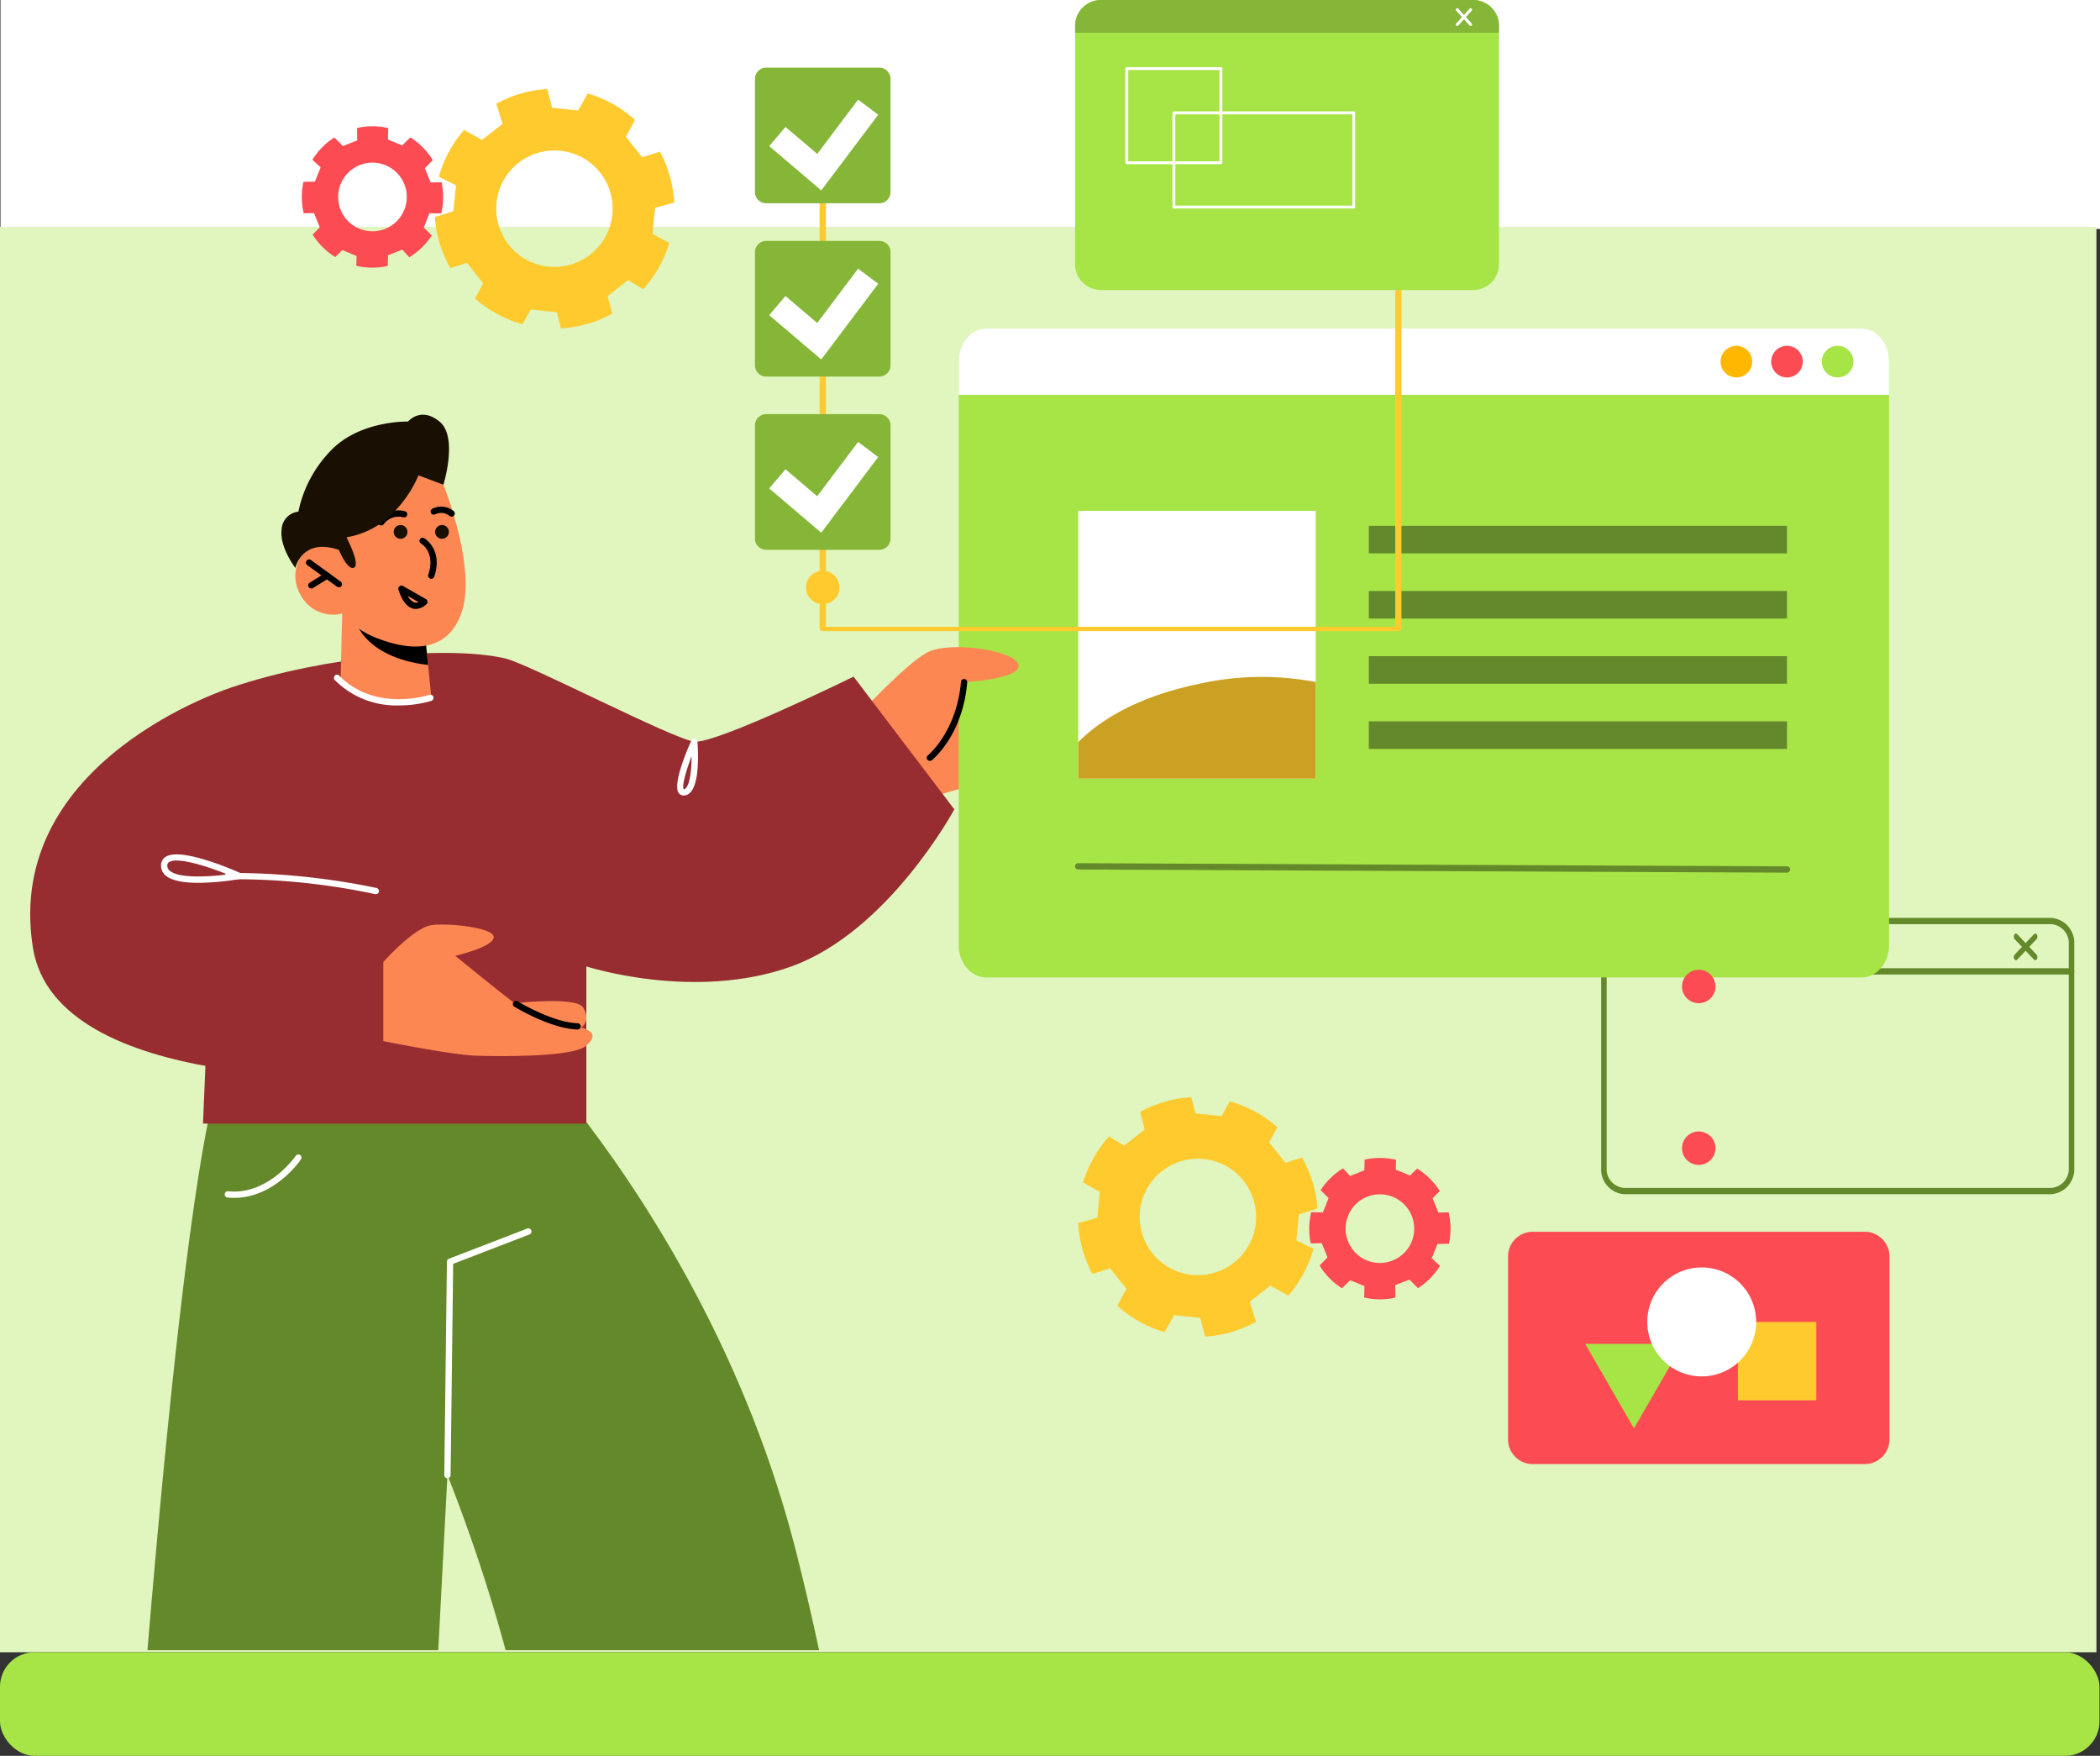 <svg xmlns="http://www.w3.org/2000/svg" xmlns:xlink="http://www.w3.org/1999/xlink" width="304.072" height="254.183" viewBox="0 0 304.072 254.183">
  <rect x="0" y="0" width="304.072" height="254.183" fill="#333333" stroke="none"/>
  <defs>
    <clipPath id="clip-path">
      <rect id="Rectángulo_88711" data-name="Rectángulo 88711" width="304" height="239" transform="translate(180 894)" fill="#fc4b52"/>
    </clipPath>
    <clipPath id="clip-path-2">
      <rect id="Rectángulo_88710" data-name="Rectángulo 88710" width="295.965" height="238.887" fill="none"/>
    </clipPath>
  </defs>
  <g id="Grupo_140836" data-name="Grupo 140836" transform="translate(-180 -894)">
    <rect id="Rectángulo_44113" data-name="Rectángulo 44113" width="304" height="33.139" transform="translate(180.072 894)" fill="#fff"/>
    <g id="Grupo_140835" data-name="Grupo 140835">
      <g id="Image_Place_Holder" data-name="Image Place Holder" transform="translate(180 926.838)">
        <rect id="Image_Place_Holder-2" data-name="Image Place Holder-2" width="303.554" height="206.345" fill="#e0f6be"/>
      </g>
      <g id="Grupo_140834" data-name="Grupo 140834">
        <g id="Enmascarar_grupo_117518" data-name="Enmascarar grupo 117518" clip-path="url(#clip-path)">
          <g id="Grupo_138600" data-name="Grupo 138600" transform="translate(184.373 894)">
            <g id="Grupo_138600-2" data-name="Grupo 138600" clip-path="url(#clip-path-2)">
              <path id="Trazado_213284" data-name="Trazado 213284" d="M190.112,112.982H128.254a3.59,3.59,0,0,1-3.317-3.8V76.784a3.589,3.589,0,0,1,3.317-3.8h61.858a3.589,3.589,0,0,1,3.317,3.8v32.394a3.59,3.59,0,0,1-3.317,3.8m-61.858-39.09a2.731,2.731,0,0,0-2.523,2.893v32.394a2.731,2.731,0,0,0,2.523,2.893h61.858a2.731,2.731,0,0,0,2.523-2.893V76.784a2.731,2.731,0,0,0-2.523-2.893Z" transform="translate(102.535 59.895)" fill="#64892a"/>
              <path id="Trazado_213285" data-name="Trazado 213285" d="M193.034,77.892h-67.7a.459.459,0,0,1,0-.91h67.7a.459.459,0,0,1,0,.91" transform="translate(102.535 63.179)" fill="#64892a"/>
              <path id="Trazado_213286" data-name="Trazado 213286" d="M158.064,78.084a.293.293,0,0,1-.25-.191.609.609,0,0,1,.073-.634l2.785-2.945c.139-.149.331-.1.428.1a.608.608,0,0,1-.072.635L158.241,78a.24.24,0,0,1-.177.086" transform="translate(129.471 60.918)" fill="#64892a"/>
              <path id="Trazado_213287" data-name="Trazado 213287" d="M160.85,78.085a.245.245,0,0,1-.179-.086l-2.785-2.946a.608.608,0,0,1-.072-.635c.1-.206.29-.253.428-.1l2.785,2.946a.609.609,0,0,1,.073.634.293.293,0,0,1-.25.191" transform="translate(129.471 60.918)" fill="#64892a"/>
              <path id="Trazado_213288" data-name="Trazado 213288" d="M72.9,72.319s11.762-2.356,14.378-6.012-4.668-13.439-4.668-13.439l-8.5,1.884-6.07,12.889Z" transform="translate(55.847 43.389)" fill="#fd8753"/>
              <path id="Trazado_213289" data-name="Trazado 213289" d="M73.841,30.781v84.613c0,2.574,1.782,4.67,3.986,4.67H204.582c2.188,0,3.971-2.1,3.971-4.67V30.781c0-2.574-1.782-4.67-3.971-4.67H77.827c-2.2,0-3.986,2.1-3.986,4.67" transform="translate(60.601 21.429)" fill="#a7e446"/>
              <path id="Trazado_213290" data-name="Trazado 213290" d="M73.841,30.781v4.95H208.553v-4.95c0-2.574-1.782-4.67-3.971-4.67H77.827c-2.2,0-3.986,2.1-3.986,4.67" transform="translate(60.601 21.429)" fill="#fff"/>
              <path id="Trazado_213291" data-name="Trazado 213291" d="M134.433,29.785a2.288,2.288,0,1,0,2.289-2.289,2.288,2.288,0,0,0-2.289,2.289" transform="translate(110.329 22.566)" fill="#ffb700"/>
              <path id="Trazado_213292" data-name="Trazado 213292" d="M138.459,29.785a2.288,2.288,0,1,0,2.289-2.289,2.289,2.289,0,0,0-2.289,2.289" transform="translate(113.633 22.566)" fill="#fc4b52"/>
              <path id="Trazado_213293" data-name="Trazado 213293" d="M142.484,29.785a2.288,2.288,0,1,0,2.289-2.289,2.289,2.289,0,0,0-2.289,2.289" transform="translate(116.936 22.566)" fill="#a7e446"/>
              <path id="Trazado_213294" data-name="Trazado 213294" d="M65.831,61.582s6.879-7.467,10.114-9.3,12.949-.355,13.353,1.741-7.891,2.493-7.891,2.493-3.033,12.75-10.316,10.728-5.26-5.664-5.26-5.664" transform="translate(53.816 42.23)" fill="#fd8753"/>
              <path id="Trazado_213295" data-name="Trazado 213295" d="M112.181,91.569a17.507,17.507,0,0,0-6.877-3.731L104.1,89.974l-3.76-.4-.614-2.331a17.434,17.434,0,0,0-7.418,2.128l.666,2.544-2.97,2.325L87.82,92.912a17.439,17.439,0,0,0-3.771,6.693l2.423,1.333-.359,3.754-2.769.756a17.432,17.432,0,0,0,2.065,7.377l2.565-.812,2.354,2.96-1.315,2.454a17.495,17.495,0,0,0,6.848,3.822l1.389-2.467,3.762.406.716,2.709a17.408,17.408,0,0,0,7.361-2.139l-.9-2.917,2.979-2.312,2.605,1.435a17.451,17.451,0,0,0,3.64-6.777l-2.474-1.229.375-3.752,2.678-.852a17.413,17.413,0,0,0-2.239-7.385l-2.4.763L111,93.772Zm-4.117,17.065a8.427,8.427,0,1,1-3.321-11.445,8.427,8.427,0,0,1,3.321,11.445" transform="translate(68.401 71.597)" fill="#feca2e"/>
              <path id="Trazado_213296" data-name="Trazado 213296" d="M120.616,96.856a10.3,10.3,0,0,0-3.27-3.252l-1.036,1.007-2.059-.852.038-1.42a10.28,10.28,0,0,0-4.548-.029l-.046,1.549-2.065.823-1.016-1.112a10.325,10.325,0,0,0-3.246,3.159l1.151,1.156-.827,2.065L102,99.916a10.242,10.242,0,0,0-.058,4.515l1.586-.033.839,2.065-1.151,1.171a10.314,10.314,0,0,0,3.237,3.3l1.2-1.165,2.061.854-.046,1.653a10.285,10.285,0,0,0,4.519.011l-.024-1.8,2.07-.812,1.234,1.244a10.266,10.266,0,0,0,3.184-3.228l-1.2-1.107.838-2.057,1.655-.038a10.254,10.254,0,0,0-.04-4.548l-1.484.031-.841-2.065Zm-5.163,8.969a4.968,4.968,0,1,1,.022-7.024,4.967,4.967,0,0,1-.022,7.024" transform="translate(83.481 75.561)" fill="#fc4b52"/>
              <path id="Trazado_213297" data-name="Trazado 213297" d="M64.953,84.795s28.86,28.816,40.368,73.962,10.742,78.377,10.742,78.377H72.552s-1.143-27.589-5.926-50.162A241.328,241.328,0,0,0,54.87,147.785l-4.686,89.349H6.756s7.971-129.679,15.7-149.044c6.289-15.753,42.5-3.3,42.5-3.3" transform="translate(5.545 65.753)" fill="#64892a"/>
              <path id="Trazado_213298" data-name="Trazado 213298" d="M33.388,133.845a.457.457,0,0,1-.455-.461l.377-30.9a.458.458,0,0,1,.293-.419l11.352-4.371a.455.455,0,0,1,.328.848l-11.066,4.262-.373,30.59a.455.455,0,0,1-.455.45" transform="translate(27.028 80.151)" fill="#fff"/>
              <path id="Trazado_213299" data-name="Trazado 213299" d="M16.826,98.071c-.31,0-.625-.016-.947-.046a.457.457,0,0,1-.408-.5.464.464,0,0,1,.5-.408c5.815.6,9.744-5.071,9.783-5.127a.455.455,0,0,1,.754.512c-.162.239-3.845,5.568-9.679,5.568" transform="translate(12.695 75.334)" fill="#fff"/>
              <path id="Trazado_213300" data-name="Trazado 213300" d="M107.946,55.347l14.586,19.214s-9.5,17.653-23.576,22.733-29.708,0-29.708,0v22.759H13.741s2.471-62.585,4.3-63.2c13.111-4.406,31.108-6.085,39.48-4.137,3.427.8,24.237,11.662,27.363,12.037s23.063-9.406,23.063-9.406" transform="translate(11.277 42.605)" fill="#972d31"/>
              <path id="Trazado_213301" data-name="Trazado 213301" d="M24.914,48.782,24.686,58.2s1.693,2.738,7.385,3.292c4.24.41,5.755-.49,5.755-.49l-.477-4.781-.472-4.661L26.632,49.183Z" transform="translate(20.26 40.035)" fill="#fd8753"/>
              <path id="Trazado_213302" data-name="Trazado 213302" d="M25.755,49a2.991,2.991,0,0,0,.262.914c2.066,4.745,8.006,5.868,10.454,6.125L36,51.38Z" transform="translate(21.137 40.216)"/>
              <path id="Trazado_213303" data-name="Trazado 213303" d="M42.522,40.162s4.83,11.9,2.655,18.425-8.344,5.28-12.009,3.884a12.182,12.182,0,0,1-5.3-3.658,5.336,5.336,0,0,1-5.715-2.174c-2.2-3.2-.623-6.731,1.393-7.487s4.317.706,4.317.706L26.15,46.39s8.47-17.058,16.372-6.229" transform="translate(17.306 30.006)" fill="#fd8753"/>
              <path id="Trazado_213304" data-name="Trazado 213304" d="M26.7,48.52a.456.456,0,0,1-.268-.087L22.112,45.3a.455.455,0,0,1,.535-.736L26.966,47.7a.455.455,0,0,1-.268.823" transform="translate(17.994 36.503)"/>
              <path id="Trazado_213305" data-name="Trazado 213305" d="M28.122,42.763a.456.456,0,0,1-.35-.746A3.521,3.521,0,0,1,31.6,40.722a.456.456,0,0,1-.308.858,2.64,2.64,0,0,0-2.818,1.02.45.45,0,0,1-.35.164" transform="translate(22.706 33.302)"/>
              <path id="Trazado_213306" data-name="Trazado 213306" d="M34.885,41.739a.442.442,0,0,1-.291-.106,1.928,1.928,0,0,0-2.081-.239.462.462,0,0,1-.615-.188.456.456,0,0,1,.184-.615,2.838,2.838,0,0,1,3.1.342.456.456,0,0,1,.058.641.448.448,0,0,1-.35.164" transform="translate(26.134 33.057)"/>
              <path id="Trazado_213309" data-name="Trazado 213309" d="M31.82,49.942a1.79,1.79,0,0,1-.362-.038c-.9-.2-1.633-1.123-2.161-2.749a.455.455,0,0,1,.659-.535l3.321,1.9a.457.457,0,0,1,.109.7,2.376,2.376,0,0,1-1.566.723m-1.151-1.868a1.728,1.728,0,0,0,.983.941.93.93,0,0,0,.55-.066Z" transform="translate(24.025 38.211)"/>
              <path id="Trazado_213310" data-name="Trazado 213310" d="M22.564,47.836a.455.455,0,0,1-.239-.843L24.6,45.587a.455.455,0,0,1,.479.774L22.8,47.768a.456.456,0,0,1-.239.067" transform="translate(18.145 37.357)"/>
              <path id="Trazado_213311" data-name="Trazado 213311" d="M32.664,48.7a.441.441,0,0,1-.144-.024.454.454,0,0,1-.288-.575c1.074-3.21-.96-4.45-1.045-4.5a.454.454,0,0,1,.453-.787c.027.015,2.773,1.639,1.455,5.577a.454.454,0,0,1-.432.311" transform="translate(25.409 35.085)"/>
              <path id="Trazado_213312" data-name="Trazado 213312" d="M29.317,54.626S-3.958,65.051.392,92.362c3.381,21.233,49.643,18.691,49.643,18.691v-26.9L32.152,82.914Z" transform="translate(0 44.831)" fill="#972d31"/>
              <path id="Trazado_213313" data-name="Trazado 213313" d="M37.339,72.488a.468.468,0,0,1-.1-.011,97.593,97.593,0,0,0-21.3-2.15.444.444,0,0,1-.468-.444.453.453,0,0,1,.442-.466,102.792,102.792,0,0,1,21.528,2.172.455.455,0,0,1-.1.9" transform="translate(12.695 56.955)" fill="#fff"/>
              <path id="Trazado_213314" data-name="Trazado 213314" d="M15.863,72.051c-1.93,0-3.814-.242-4.767-1.041a1.834,1.834,0,0,1-.69-1.438,1.457,1.457,0,0,1,.67-1.289c2.221-1.429,9.948,1.961,10.822,2.352a.456.456,0,0,1-.107.865,38,38,0,0,1-5.928.552M12.64,68.823a2.018,2.018,0,0,0-1.069.224.553.553,0,0,0-.255.524.911.911,0,0,0,.366.739c1.338,1.127,5.62.868,8.361.528-2.491-1-5.631-2.016-7.4-2.016" transform="translate(8.54 55.752)" fill="#fff"/>
              <path id="Trazado_213315" data-name="Trazado 213315" d="M33.539,58.086a12.549,12.549,0,0,1-9.251-3.661.455.455,0,1,1,.654-.632c5.165,5.316,12.949,2.789,13.027,2.764a.456.456,0,0,1,.289.865,16.608,16.608,0,0,1-4.719.665" transform="translate(19.828 44.034)" fill="#fff"/>
              <path id="Trazado_213316" data-name="Trazado 213316" d="M52.4,66.97a.871.871,0,0,1-.721-.348c-.918-1.218,1.173-6.152,1.835-7.636a.441.441,0,0,1,.493-.262.453.453,0,0,1,.375.411c.137,1.755.408,7.5-1.815,7.822a1.087,1.087,0,0,1-.168.013m1.147-5.693c-.925,2.4-1.435,4.452-1.142,4.8.8-.126,1.129-2.462,1.142-4.8" transform="translate(42.227 48.187)" fill="#fff"/>
              <path id="Trazado_213317" data-name="Trazado 213317" d="M37.416,80.121s10.822-1.417,11.935.4.1,3.035-1.112,3.237-10.822-3.641-10.822-3.641" transform="translate(30.707 65.324)" fill="#fd8753"/>
              <path id="Trazado_213318" data-name="Trazado 213318" d="M28.082,78.943s4.452-5.058,7.081-5.362,9.1.406,8.9,1.821S38.5,78.033,38.5,78.033s7.789,6.372,8.8,6.979a73.137,73.137,0,0,0,8.9,3.237c1.921.506,3.135,1.214,1.213,2.833S45.278,92.6,41.637,92.5s-13.555-2.123-13.555-2.123Z" transform="translate(23.047 60.331)" fill="#fd8753"/>
              <path id="Trazado_213319" data-name="Trazado 213319" d="M47.743,83.726c-3.909-.122-8.927-3.175-9.14-3.3a.455.455,0,0,1,.477-.776c.051.029,5.025,3.053,8.677,3.17a.455.455,0,0,1-.015.91" transform="translate(31.504 65.309)"/>
              <path id="Trazado_213320" data-name="Trazado 213320" d="M71.754,65.843a.455.455,0,0,1-.284-.81c.042-.035,4.155-3.4,4.787-10.627a.441.441,0,0,1,.493-.415.455.455,0,0,1,.413.493C76.5,62.122,72.219,65.6,72.037,65.743a.45.45,0,0,1-.282.1" transform="translate(58.515 44.307)"/>
              <path id="Trazado_213321" data-name="Trazado 213321" d="M28.3,52.546s1.26,3.064,2.2,2.56-1.1-4.384-1.1-4.384a12.345,12.345,0,0,0,6.458-3.235,17.8,17.8,0,0,0,3.976-5.733l3.6,1.353s2.165-6.915-.566-9.142-4.552,0-4.552,0-6.575-.2-10.824,3.845a17.866,17.866,0,0,0-5.058,9.2,2.713,2.713,0,0,0-2.427,2.631C19.7,52.171,22,55.16,22,55.16s.934-4.439,6.3-2.615" transform="translate(16.396 27.062)" fill="#190f02"/>
              <rect id="Rectángulo_88704" data-name="Rectángulo 88704" width="34.393" height="38.763" transform="translate(151.746 73.951)" fill="#fff"/>
              <path id="Trazado_213322" data-name="Trazado 213322" d="M117.738,54.559V68.542H83.345V63.281c2.64-2.695,7.811-6.409,17.206-8.393a41.675,41.675,0,0,1,17.187-.328" transform="translate(68.401 44.172)" fill="#cba124"/>
              <rect id="Rectángulo_88705" data-name="Rectángulo 88705" width="60.551" height="3.991" transform="translate(193.828 76.118)" fill="#64892a"/>
              <rect id="Rectángulo_88706" data-name="Rectángulo 88706" width="60.551" height="3.991" transform="translate(193.828 85.555)" fill="#64892a"/>
              <rect id="Rectángulo_88707" data-name="Rectángulo 88707" width="60.551" height="3.991" transform="translate(193.828 94.991)" fill="#64892a"/>
              <rect id="Rectángulo_88708" data-name="Rectángulo 88708" width="60.551" height="3.991" transform="translate(193.828 104.428)" fill="#64892a"/>
              <path id="Trazado_213323" data-name="Trazado 213323" d="M186.183,70,83.548,69.543a.455.455,0,0,1,0-.91l102.634.455a.455.455,0,0,1,0,.91" transform="translate(68.196 56.327)" fill="#64892a"/>
              <path id="Trazado_213324" data-name="Trazado 213324" d="M146.577,82.725H63.234c-.251,0-.455-.14-.455-.311V10.834c0-.171.2-.311.455-.311s.455.14.455.311V82.1h82.432V26.891c0-.171.2-.311.455-.311s.455.14.455.311V82.413c0,.171-.2.311-.455.311" transform="translate(51.523 8.636)" fill="#feca2e"/>
              <path id="Trazado_213325" data-name="Trazado 213325" d="M75.647,25.013H59.26a1.622,1.622,0,0,1-1.622-1.622V7A1.623,1.623,0,0,1,59.26,5.38H75.647A1.623,1.623,0,0,1,77.269,7V23.39a1.622,1.622,0,0,1-1.622,1.622" transform="translate(47.303 4.415)" fill="#85b638"/>
              <path id="Trazado_213326" data-name="Trazado 213326" d="M75.647,38.789H59.26a1.622,1.622,0,0,1-1.622-1.622V20.78a1.623,1.623,0,0,1,1.622-1.624H75.647a1.623,1.623,0,0,1,1.622,1.624V37.166a1.622,1.622,0,0,1-1.622,1.622" transform="translate(47.303 15.721)" fill="#85b638"/>
              <path id="Trazado_213327" data-name="Trazado 213327" d="M75.647,52.564H59.26a1.622,1.622,0,0,1-1.622-1.622V34.555a1.623,1.623,0,0,1,1.622-1.624H75.647a1.623,1.623,0,0,1,1.622,1.624V50.941a1.622,1.622,0,0,1-1.622,1.622" transform="translate(47.303 27.026)" fill="#85b638"/>
              <path id="Trazado_213328" data-name="Trazado 213328" d="M66.311,34.5,58.77,28.092l2.358-2.773,4.6,3.907,5.919-7.864,2.908,2.19Z" transform="translate(48.232 17.532)" fill="#fff"/>
              <path id="Trazado_213329" data-name="Trazado 213329" d="M66.311,21.062,58.77,14.651l2.358-2.773,4.6,3.907,5.919-7.864,2.908,2.19Z" transform="translate(48.232 6.501)" fill="#fff"/>
              <path id="Trazado_213330" data-name="Trazado 213330" d="M66.311,48.278,58.77,41.869l2.358-2.775L65.725,43l5.919-7.864,2.908,2.19Z" transform="translate(48.232 28.838)" fill="#fff"/>
              <path id="Trazado_213331" data-name="Trazado 213331" d="M121.1,97.937h48.088a3.57,3.57,0,0,1,3.57,3.57V128a3.57,3.57,0,0,1-3.57,3.569H121.1a3.57,3.57,0,0,1-3.57-3.569V101.507a3.57,3.57,0,0,1,3.57-3.57" transform="translate(96.455 80.377)" fill="#fc4b52"/>
              <path id="Trazado_213332" data-name="Trazado 213332" d="M144.478,3.747V38.24a3.745,3.745,0,0,1-3.74,3.747h-53.9A3.746,3.746,0,0,1,83.1,38.24V3.747A3.746,3.746,0,0,1,86.842,0h53.9a3.745,3.745,0,0,1,3.74,3.747" transform="translate(68.196)" fill="#a7e446"/>
              <rect id="Rectángulo_88709" data-name="Rectángulo 88709" width="11.354" height="11.354" transform="translate(247.269 191.364)" fill="#feca2e"/>
              <path id="Trazado_213333" data-name="Trazado 213333" d="M130.731,119.091,127.2,112.97l-3.534-6.121H137.8l-3.534,6.121Z" transform="translate(101.49 87.691)" fill="#a7e446"/>
              <path id="Trazado_213334" data-name="Trazado 213334" d="M128.6,108.66a7.886,7.886,0,1,1,7.885,7.887,7.886,7.886,0,0,1-7.885-7.887" transform="translate(105.543 82.704)" fill="#fff"/>
              <path id="Trazado_213335" data-name="Trazado 213335" d="M131.366,92.384a2.421,2.421,0,1,1,2.422,2.422,2.422,2.422,0,0,1-2.422-2.422" transform="translate(107.812 73.832)" fill="#fc4b52"/>
              <path id="Trazado_213336" data-name="Trazado 213336" d="M131.366,79.527a2.421,2.421,0,1,1,2.422,2.422,2.422,2.422,0,0,1-2.422-2.422" transform="translate(107.812 63.28)" fill="#fc4b52"/>
              <path id="Trazado_213337" data-name="Trazado 213337" d="M66.54,47.8a2.421,2.421,0,1,1-2.422-2.422A2.422,2.422,0,0,1,66.54,47.8" transform="translate(50.636 37.242)" fill="#feca2e"/>
              <path id="Trazado_213338" data-name="Trazado 213338" d="M144.478,3.747v.992H83.1V3.747A3.746,3.746,0,0,1,86.842,0h53.9a3.745,3.745,0,0,1,3.74,3.747" transform="translate(68.196)" fill="#85b638"/>
              <path id="Trazado_213339" data-name="Trazado 213339" d="M113.584,3.228a.217.217,0,0,1-.142-.055.21.21,0,0,1-.015-.295L115.375.72a.209.209,0,0,1,.311.28l-1.948,2.158a.213.213,0,0,1-.155.069" transform="translate(93.045 0.536)" fill="#fff"/>
              <path id="Trazado_213340" data-name="Trazado 213340" d="M115.53,3.228a.21.21,0,0,1-.155-.069L113.427,1a.211.211,0,0,1,.015-.295.208.208,0,0,1,.295.015l1.948,2.158a.209.209,0,0,1-.155.35" transform="translate(93.046 0.535)" fill="#fff"/>
              <path id="Trazado_213341" data-name="Trazado 213341" d="M100.934,19.387H87.3a.211.211,0,0,1-.209-.209V5.547a.209.209,0,0,1,.209-.208h13.632a.207.207,0,0,1,.208.208V19.178a.209.209,0,0,1-.208.209m-13.422-.417h13.215V5.756H87.512Z" transform="translate(71.477 4.382)" fill="#fff"/>
              <path id="Trazado_213342" data-name="Trazado 213342" d="M117.1,22.909H91.046a.211.211,0,0,1-.209-.209V9.068a.211.211,0,0,1,.209-.209H117.1a.211.211,0,0,1,.209.209V22.7a.211.211,0,0,1-.209.209m-25.841-.417h25.632V9.278H91.254Z" transform="translate(74.55 7.271)" fill="#fff"/>
              <circle id="Elipse_5076" data-name="Elipse 5076" cx="1" cy="1" r="1" transform="translate(52.627 76)" fill="#190f02"/>
              <circle id="Elipse_5077" data-name="Elipse 5077" cx="1" cy="1" r="1" transform="translate(58.627 76)" fill="#190f02"/>
              <path id="Trazado_213343" data-name="Trazado 213343" d="M112.181,91.569a17.507,17.507,0,0,0-6.877-3.731L104.1,89.974l-3.76-.4-.614-2.331a17.434,17.434,0,0,0-7.418,2.128l.666,2.544-2.97,2.325L87.82,92.912a17.439,17.439,0,0,0-3.771,6.693l2.423,1.333-.359,3.754-2.769.756a17.432,17.432,0,0,0,2.065,7.377l2.565-.812,2.354,2.96-1.315,2.454a17.495,17.495,0,0,0,6.848,3.822l1.389-2.467,3.762.406.716,2.709a17.408,17.408,0,0,0,7.361-2.139l-.9-2.917,2.979-2.312,2.605,1.435a17.451,17.451,0,0,0,3.64-6.777l-2.474-1.229.375-3.752,2.678-.852a17.413,17.413,0,0,0-2.239-7.385l-2.4.763L111,93.772Zm-4.117,17.065a8.427,8.427,0,1,1-3.321-11.445,8.427,8.427,0,0,1,3.321,11.445" transform="translate(176.588 134.78) rotate(180)" fill="#feca2e"/>
              <path id="Trazado_213344" data-name="Trazado 213344" d="M120.616,96.856a10.3,10.3,0,0,0-3.27-3.252l-1.036,1.007-2.059-.852.038-1.42a10.28,10.28,0,0,0-4.548-.029l-.046,1.549-2.065.823-1.016-1.112a10.325,10.325,0,0,0-3.246,3.159l1.151,1.156-.827,2.065L102,99.916a10.242,10.242,0,0,0-.058,4.515l1.586-.033.839,2.065-1.151,1.171a10.314,10.314,0,0,0,3.237,3.3l1.2-1.165,2.061.854-.046,1.653a10.285,10.285,0,0,0,4.519.011l-.024-1.8,2.07-.812,1.234,1.244a10.266,10.266,0,0,0,3.184-3.228l-1.2-1.107.838-2.057,1.655-.038a10.254,10.254,0,0,0-.04-4.548l-1.484.031-.841-2.065Zm-5.163,8.969a4.968,4.968,0,1,1,.022-7.024,4.967,4.967,0,0,1-.022,7.024" transform="translate(161.51 130.816) rotate(180)" fill="#fc4b52"/>
            </g>
          </g>
        </g>
        <rect id="Rectángulo_88986" data-name="Rectángulo 88986" width="304" height="15" rx="5" transform="translate(180 1133.183)" fill="#a7e446"/>
      </g>
    </g>
  </g>
</svg>
